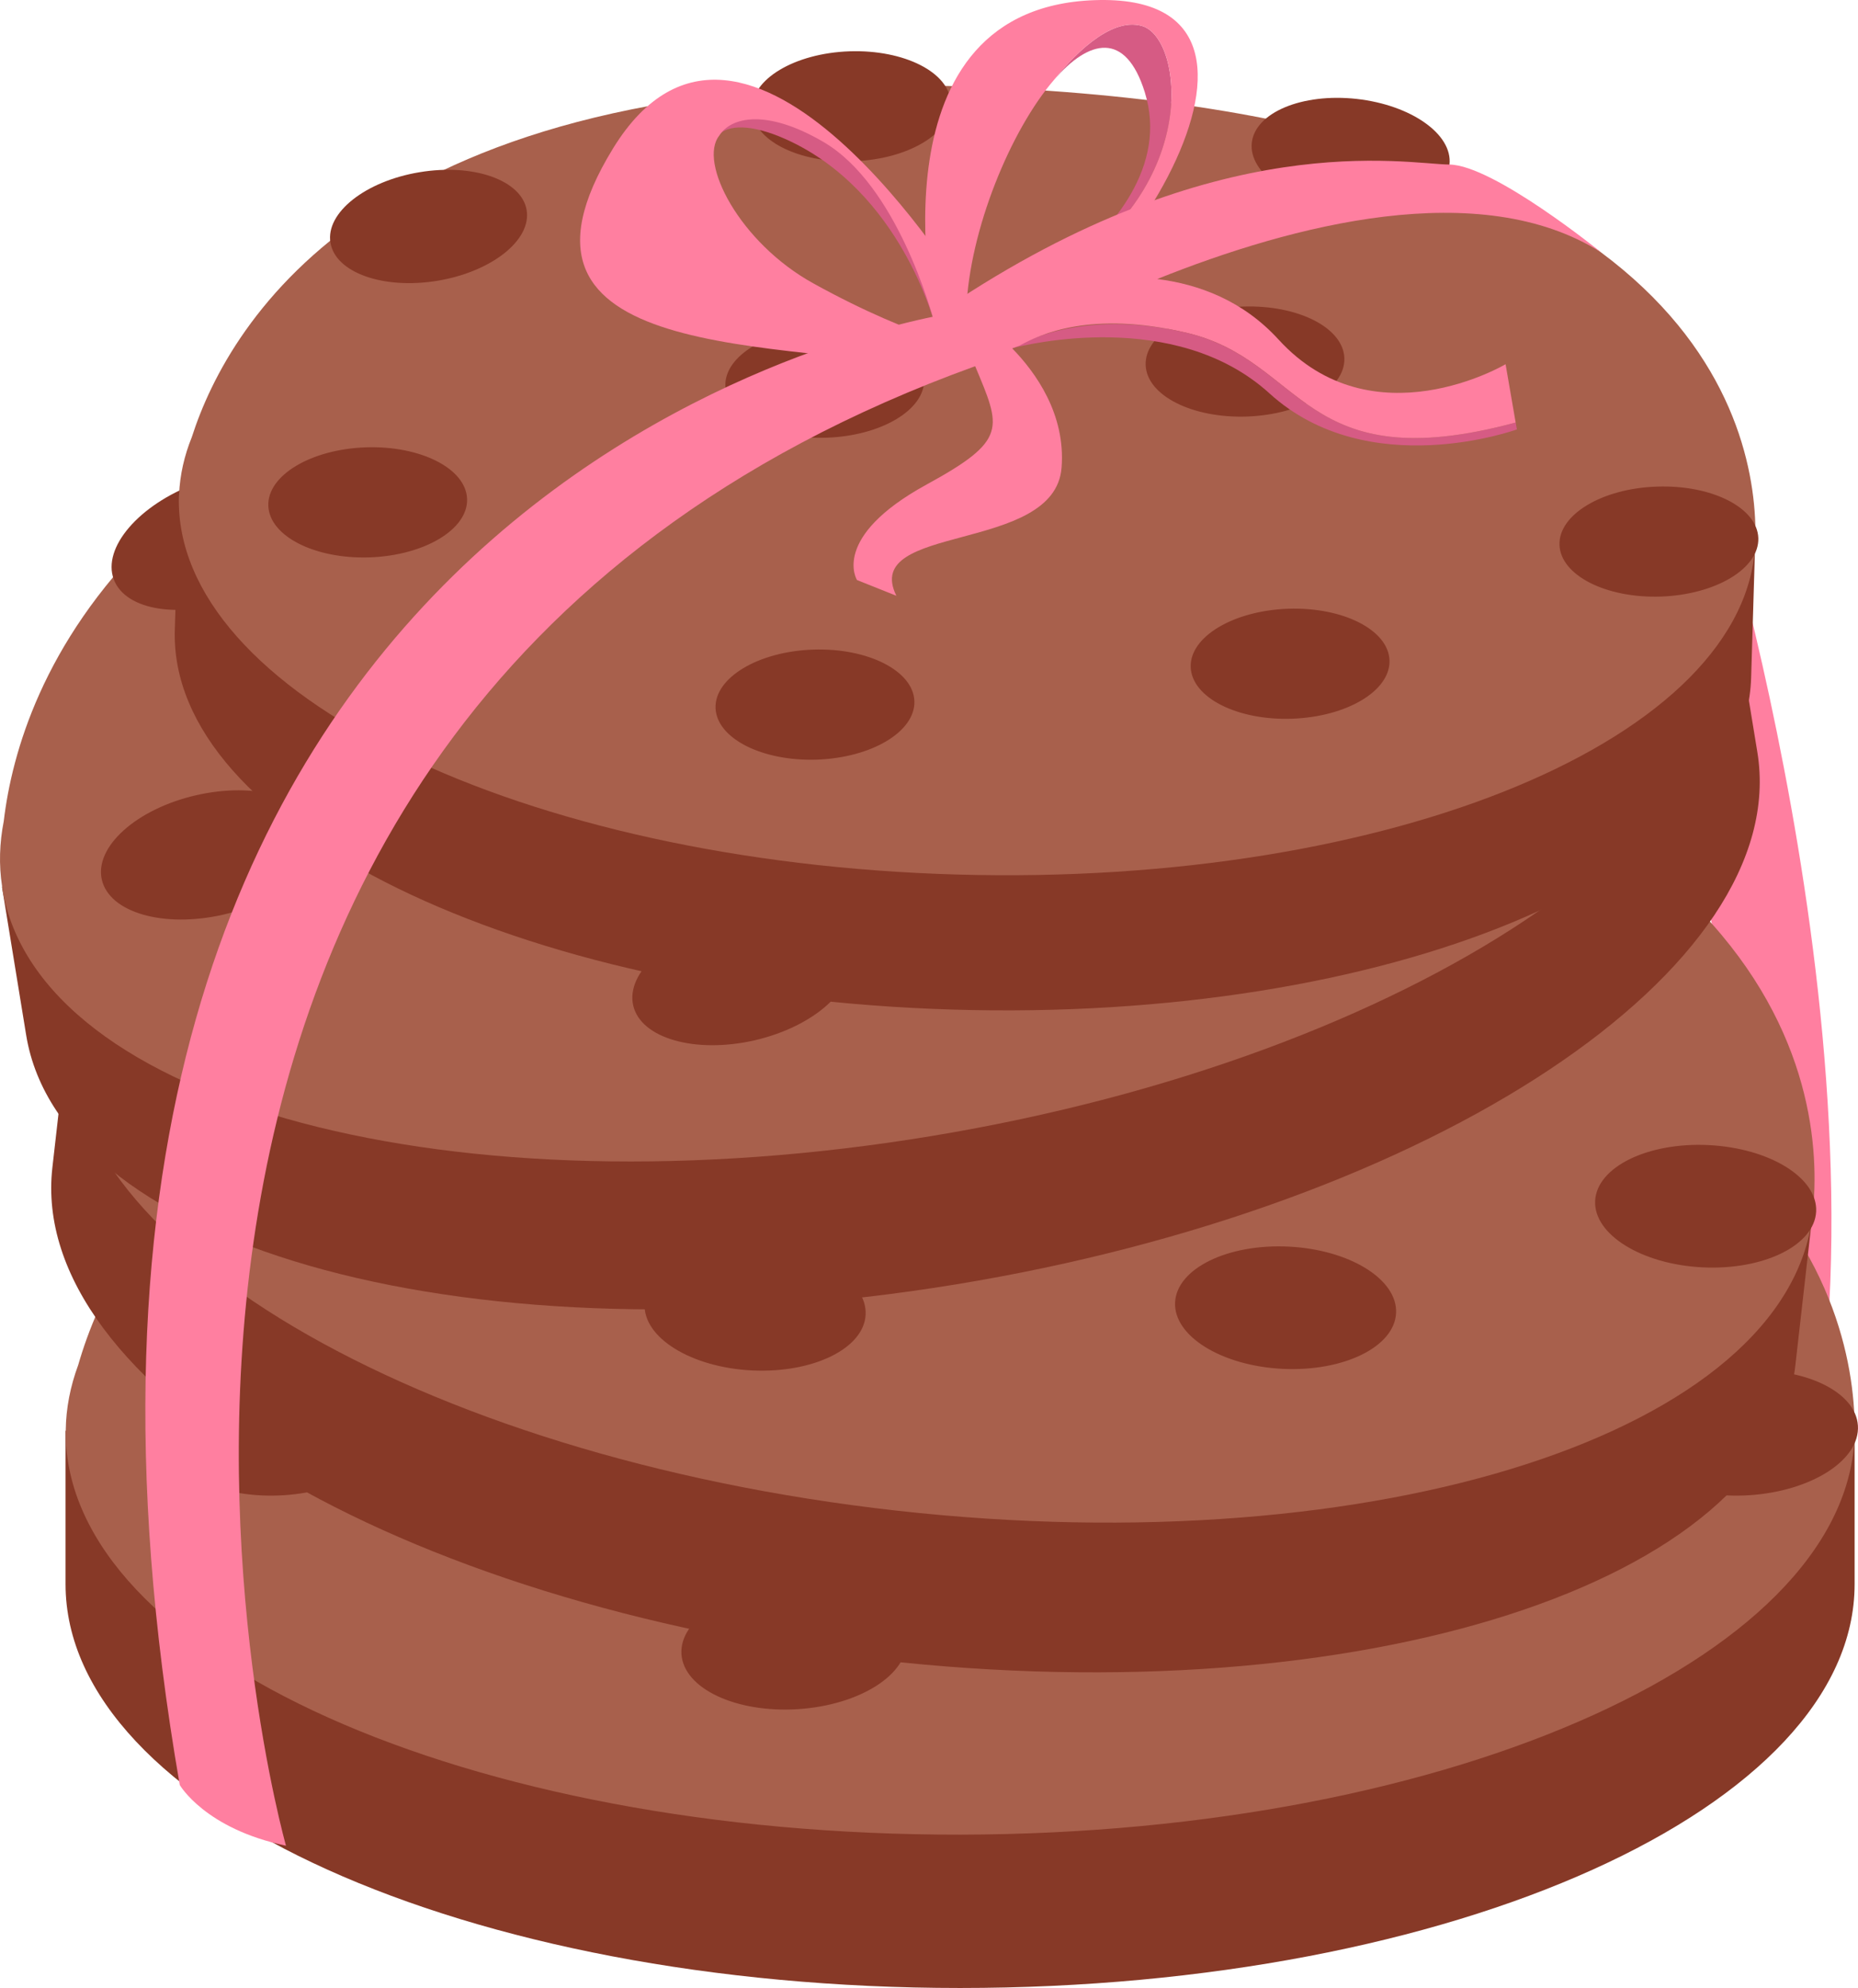 <svg version="1.1" id="图层_1" x="0px" y="0px" width="168.225px" height="180px" viewBox="0 0 168.225 180" enable-background="new 0 0 168.225 180" xml:space="preserve" xmlns="http://www.w3.org/2000/svg" xmlns:xlink="http://www.w3.org/1999/xlink" xmlns:xml="http://www.w3.org/XML/1998/namespace">
  <path fill="#FF7FA0" d="M155.045,42.85c0,0,18.166,57.707,7.326,96.482l-5.037-15.418c0,0,2.138-38.471-6.412-50.838L155.045,42.85z
	" class="color c1"/>
  <g>
    <path fill="#873927" d="M161.856,129.549c-12.111-13.305-41.09-22.676-74.931-22.676c-33.838,0-62.813,9.371-74.93,22.676h-6.06
		v13.885C5.936,163.627,42.198,180,86.926,180c44.73,0,80.992-16.373,80.992-36.566v-13.885H161.856z" class="color c2"/>
    <path fill="#A8604C" d="M83.762,85.182C24.936,85.301,10.58,111.424,7.08,123.596c-0.711,1.924-1.104,3.898-1.127,5.912
		c-0.008,0.125-0.008,0.205-0.008,0.205c0.039,20.189,36.334,36.486,81.063,36.402c44.728-0.092,80.959-16.535,80.918-36.725
		C167.903,117.686,160.45,85.027,83.762,85.182z" class="color c3"/>
    <g>
      <path fill="#873927" d="M40.749,99.248c0.605,3.063-3.395,6.426-8.926,7.521c-5.537,1.088-10.512-0.513-11.115-3.566
			c-0.602-3.068,3.392-6.43,8.929-7.523C35.17,94.588,40.143,96.188,40.749,99.248z" class="color c2"/>
      <path fill="#873927" d="M83.952,86.91c0.205,3.119-4.193,5.938-9.822,6.301c-5.631,0.363-10.354-1.867-10.559-4.975
			c-0.197-3.117,4.197-5.939,9.828-6.305C79.03,81.565,83.754,83.799,83.952,86.91z" class="color c2"/>
      <path fill="#873927" d="M82.084,115.369c0.199,3.111-4.196,5.936-9.824,6.299c-5.635,0.363-10.356-1.867-10.561-4.979
			c-0.199-3.109,4.197-5.937,9.826-6.301C77.161,110.025,81.885,112.256,82.084,115.369z" class="color c2"/>
      <path fill="#873927" d="M35.532,129.078c0.201,3.117-4.193,5.934-9.824,6.305c-5.631,0.357-10.354-1.869-10.561-4.982
			c-0.199-3.11,4.197-5.934,9.83-6.305C30.608,123.738,35.333,125.965,35.532,129.078z" class="color c2"/>
      <path fill="#873927" d="M82.084,148.451c0.199,3.113-4.196,5.936-9.824,6.301c-5.635,0.363-10.356-1.867-10.561-4.98
			c-0.199-3.104,4.197-5.934,9.826-6.299C77.161,143.107,81.885,145.34,82.084,148.451z" class="color c2"/>
      <path fill="#873927" d="M130.737,142.777c0.199,3.113-4.195,5.93-9.824,6.301c-5.631,0.359-10.354-1.873-10.559-4.979
			c-0.201-3.111,4.194-5.937,9.828-6.3C125.811,137.436,130.538,139.66,130.737,142.777z" class="color c2"/>
      <path fill="#873927" d="M125.165,111.891c0.201,3.113-4.194,5.933-9.826,6.301c-5.631,0.357-10.352-1.866-10.557-4.979
			c-0.201-3.113,4.195-5.936,9.828-6.305C120.239,106.549,124.963,108.773,125.165,111.891z" class="color c2"/>
      <path fill="#873927" d="M168.217,129.078c0.201,3.117-4.194,5.934-9.825,6.305c-5.629,0.357-10.354-1.869-10.56-4.982
			c-0.203-3.11,4.193-5.934,9.824-6.305C163.29,123.738,168.018,125.965,168.217,129.078z" class="color c2"/>
      <path fill="#873927" d="M135.352,91.686c-0.248,3.119-5.006,5.271-10.631,4.818c-5.623-0.453-9.979-3.332-9.73-6.445
			c0.252-3.107,5.006-5.27,10.633-4.82C131.249,85.693,135.604,88.578,135.352,91.686z" class="color c2"/>
    </g>
  </g>
  <g>
    <path fill="#873927" d="M158.184,109.453c-10.326-14.305-37.521-26.648-70.488-30.395c-32.967-3.748-62.238,2.176-75.512,13.799
		l-5.902-0.672L4.743,105.71c-2.238,19.672,31.275,39.638,74.855,44.592c43.573,4.949,80.717-6.979,82.952-26.649l1.535-13.527
		L158.184,109.453z" class="color c2"/>
    <path fill="#A8604C" d="M87.012,57.578c-57.324-6.402-74.201,17.461-78.955,28.93c-0.916,1.797-1.517,3.684-1.757,5.648
		c-0.02,0.111-0.034,0.188-0.034,0.188c-2.193,19.679,31.358,39.574,74.942,44.438c43.592,4.869,80.711-7.146,82.906-26.818
		C165.385,98.559,161.741,65.924,87.012,57.578z" class="color c3"/>
    <g>
      <path fill="#873927" d="M43.549,66.52c0.252,3.045-4.014,5.887-9.528,6.336c-5.511,0.449-10.183-1.66-10.431-4.701
			c-0.25-3.053,4.015-5.887,9.529-6.344C38.635,61.363,43.301,63.471,43.549,66.52z" class="color c2"/>
      <path fill="#873927" d="M87.01,59.285c-0.149,3.059-4.743,5.311-10.272,5.049c-5.523-0.27-9.877-2.963-9.732-6.018
			c0.152-3.057,4.742-5.316,10.277-5.049C82.797,53.531,87.157,56.229,87.01,59.285z" class="color c2"/>
      <path fill="#873927" d="M82.036,86.801c-0.149,3.055-4.746,5.314-10.271,5.049c-5.521-0.271-9.879-2.96-9.734-6.02
			c0.15-3.049,4.744-5.314,10.273-5.049C77.829,81.053,82.186,83.746,82.036,86.801z" class="color c2"/>
      <path fill="#873927" d="M35.165,95.01c-0.149,3.059-4.746,5.311-10.27,5.043c-5.525-0.272-9.879-2.961-9.734-6.018
			c0.148-3.059,4.744-5.318,10.271-5.053C30.958,89.256,35.313,91.945,35.165,95.01z" class="color c2"/>
      <path fill="#873927" d="M78.374,119.035c-0.149,3.055-4.744,5.311-10.27,5.051c-5.525-0.271-9.885-2.969-9.74-6.02
			c0.152-3.058,4.746-5.32,10.273-5.056C74.167,113.283,78.524,115.977,78.374,119.035z" class="color c2"/>
      <path fill="#873927" d="M126.401,118.891c-0.146,3.058-4.74,5.314-10.267,5.051c-5.53-0.272-9.885-2.967-9.741-6.02
			c0.151-3.059,4.746-5.316,10.27-5.051C122.194,113.143,126.549,115.838,126.401,118.891z" class="color c2"/>
      <path fill="#873927" d="M124.393,88.18c-0.152,3.061-4.746,5.314-10.273,5.05c-5.522-0.264-9.879-2.962-9.729-6.012
			c0.147-3.059,4.741-5.318,10.268-5.055C120.186,82.434,124.54,85.129,124.393,88.18z" class="color c2"/>
      <path fill="#873927" d="M164.436,109.699c-0.156,3.057-4.748,5.318-10.271,5.053c-5.528-0.273-9.881-2.973-9.74-6.021
			c0.148-3.055,4.746-5.321,10.271-5.051C160.225,103.955,164.583,106.643,164.436,109.699z" class="color c2"/>
      <path fill="#873927" d="M136.553,69.627c-0.591,3.008-5.457,4.578-10.89,3.52c-5.432-1.064-9.354-4.354-8.768-7.354
			c0.59-3.002,5.463-4.584,10.893-3.525C133.219,63.336,137.141,66.627,136.553,69.627z" class="color c2"/>
    </g>
  </g>
  <g>
    <path fill="#873927" d="M151.051,55.625c-13.821-10.961-43.346-15.443-76.094-10.09c-32.746,5.357-59.299,19.01-68.922,33.809
		l-5.856,0.957l2.192,13.43c3.195,19.539,40.877,29.646,84.156,22.566c43.281-7.08,75.783-28.654,72.586-48.193l-2.199-13.434
		L151.051,55.625z" class="color c2"/>
    <path fill="#A8604C" d="M68.461,25.049C11.557,34.467,1.799,62.023,0.34,74.35c-0.387,1.98-0.452,3.955-0.151,5.902
		c0.014,0.125,0.016,0.205,0.016,0.205c3.242,19.527,40.937,29.561,84.205,22.393c43.273-7.17,75.728-28.811,72.492-48.344
		C155.022,43.189,142.645,12.764,68.461,25.049z" class="color c3"/>
    <g>
      <path fill="#873927" d="M29.071,45.459c1.066,2.869-2.271,6.76-7.453,8.699c-5.184,1.922-10.246,1.17-11.318-1.701
			c-1.063-2.863,2.269-6.754,7.451-8.684C22.93,41.84,28,42.6,29.071,45.459z" class="color c2"/>
      <path fill="#873927" d="M68.926,26.688c0.687,2.988-3.129,6.404-8.514,7.654c-5.393,1.238-10.313-0.166-11-3.141
			c-0.69-2.988,3.115-6.412,8.508-7.658C63.309,22.301,68.235,23.715,68.926,26.688z" class="color c2"/>
      <path fill="#873927" d="M71.62,54.525c0.685,2.98-3.125,6.404-8.514,7.652c-5.394,1.24-10.313-0.17-11.006-3.15
			c-0.687-2.979,3.121-6.406,8.512-7.646C66.002,50.133,70.93,51.543,71.62,54.525z" class="color c2"/>
      <path fill="#873927" d="M28.741,75.16c0.686,2.98-3.121,6.404-8.514,7.652C14.84,84.046,9.916,82.64,9.221,79.658
			c-0.685-2.98,3.118-6.404,8.516-7.65C23.127,70.768,28.055,72.178,28.741,75.16z" class="color c2"/>
      <path fill="#873927" d="M76.854,86.533c0.684,2.986-3.123,6.406-8.513,7.658c-5.395,1.233-10.319-0.17-11.01-3.15
			c-0.686-2.975,3.123-6.406,8.512-7.652C71.241,82.148,76.167,83.561,76.854,86.533z" class="color c2"/>
      <path fill="#873927" d="M123.036,73.35c0.682,2.98-3.121,6.398-8.512,7.646c-5.396,1.246-10.314-0.164-11.01-3.146
			c-0.687-2.98,3.123-6.404,8.514-7.654C117.424,68.955,122.346,70.367,123.036,73.35z" class="color c2"/>
      <path fill="#873927" d="M112.752,44.342c0.687,2.988-3.121,6.404-8.51,7.65c-5.396,1.24-10.313-0.164-11.004-3.145
			c-0.687-2.982,3.123-6.404,8.508-7.652C107.141,39.949,112.063,41.361,112.752,44.342z" class="color c2"/>
      <path fill="#873927" d="M157.137,54.158c0.682,2.986-3.123,6.412-8.517,7.658c-5.391,1.234-10.313-0.17-11.008-3.152
			c-0.687-2.977,3.121-6.408,8.512-7.645C151.522,49.771,156.452,51.176,157.137,54.158z" class="color c2"/>
      <path fill="#873927" d="M119.415,23.182c0.25,3.051-4.008,5.889-9.524,6.344c-5.519,0.447-10.183-1.648-10.438-4.697
			c-0.25-3.045,4.012-5.893,9.529-6.35C114.493,18.029,119.163,20.129,119.415,23.182z" class="color c2"/>
    </g>
  </g>
  <path fill="#873927" d="M153.577,48.973c-10.313-12.055-35.596-21.084-65.412-21.988C58.35,26.08,32.569,33.563,21.534,44.967
	l-5.332-0.164l-0.375,12.229c-0.541,17.79,30.974,33.189,70.384,34.378c39.406,1.197,71.799-12.256,72.338-30.045l0.367-12.232
	L153.577,48.973z" class="color c2"/>
  <path fill="#A8604C" d="M85.956,7.787C34.124,6.316,20.774,28.959,17.366,39.58c-0.68,1.682-1.076,3.414-1.152,5.186
	c-0.004,0.107-0.016,0.184-0.016,0.184c-0.5,17.787,31.039,33.119,70.453,34.234c39.416,1.113,71.774-12.404,72.279-30.199
	C159.221,38.678,153.53,9.703,85.956,7.787z" class="color c3"/>
  <g>
    <path fill="#873927" d="M47.684,19.027c0.446,2.715-3.164,5.574-8.07,6.395c-4.906,0.805-9.246-0.729-9.695-3.449
		c-0.448-2.709,3.162-5.57,8.07-6.381C42.889,14.777,47.231,16.318,47.684,19.027z" class="color c2"/>
    <path fill="#873927" d="M86.083,9.314c0.09,2.756-3.856,5.115-8.826,5.289c-4.975,0.168-9.071-1.916-9.172-4.664
		c-0.092-2.754,3.857-5.119,8.826-5.293C81.881,4.479,85.983,6.568,86.083,9.314z" class="color c2"/>
    <path fill="#873927" d="M83.674,34.342c0.089,2.748-3.858,5.115-8.829,5.289c-4.972,0.168-9.072-1.924-9.171-4.674
		c-0.096-2.744,3.854-5.117,8.828-5.285C79.473,29.498,83.579,31.592,83.674,34.342z" class="color c2"/>
    <path fill="#873927" d="M42.29,45.178c0.094,2.748-3.856,5.115-8.83,5.291c-4.965,0.16-9.069-1.924-9.166-4.676
		c-0.094-2.748,3.853-5.115,8.826-5.289C38.09,40.336,42.196,42.43,42.29,45.178z" class="color c2"/>
    <path fill="#873927" d="M82.79,63.486c0.088,2.754-3.856,5.115-8.828,5.295c-4.971,0.162-9.075-1.926-9.176-4.674
		c-0.092-2.742,3.859-5.117,8.828-5.289C78.59,58.648,82.696,60.744,82.79,63.486z" class="color c2"/>
    <path fill="#873927" d="M125.807,59.791c0.09,2.748-3.853,5.109-8.824,5.285c-4.976,0.172-9.076-1.92-9.176-4.67
		c-0.095-2.748,3.858-5.113,8.827-5.289C121.608,54.951,125.711,57.043,125.807,59.791z" class="color c2"/>
    <path fill="#873927" d="M121.721,32.426c0.092,2.756-3.855,5.115-8.826,5.289c-4.974,0.168-9.074-1.916-9.166-4.666
		c-0.097-2.746,3.854-5.115,8.819-5.291C117.524,27.586,121.627,29.678,121.721,32.426z" class="color c2"/>
    <path fill="#873927" d="M159.2,48.721c0.09,2.754-3.857,5.121-8.83,5.295c-4.969,0.162-9.074-1.928-9.172-4.676
		c-0.096-2.742,3.857-5.121,8.826-5.281C154.997,43.885,159.106,45.971,159.2,48.721z" class="color c2"/>
    <path fill="#873927" d="M131.237,14.9c-0.303,2.732-4.545,4.506-9.494,3.961c-4.945-0.553-8.703-3.203-8.404-5.941
		c0.306-2.729,4.554-4.51,9.5-3.963C127.78,9.51,131.542,12.166,131.237,14.9z" class="color c2"/>
  </g>
  <g>
    <path fill="#D65B84" d="M74.706,12.432c-5.147-3.006-8.676-1.811-9.733-0.115c0.844-1.055,3.057-1.117,6.211,0.305
		c10.381,4.682,13.436,16.693,13.436,16.693l0.01-0.012C84.358,28.336,81.379,16.328,74.706,12.432z" class="color c4"/>
    <path fill="#FF7FA0" d="M73.625,25.65c-6.66-3.684-10.428-10.955-8.5-13.373c1.058-1.695,4.279-2.432,9.429,0.574
		c6.672,3.896,9.805,15.484,10.073,16.451l2.838-2.635c0,0-19.946-32.773-31.957-13.232C43.499,32.979,70.571,30.74,86.245,33.588
		l2.646-1.832C88.891,31.756,83.192,30.943,73.625,25.65z" class="color c1"/>
  </g>
  <g>
    <path fill="#D65B84" d="M103.407,2.355c-2.977-0.883-6.514,3.041-7.975,4.877c3.178-3.684,6.487-4.436,8.217,1.115
		c2.074,6.662-2.826,12.443-7.813,16.373C108.721,16.838,107.137,3.463,103.407,2.355z" class="color c4"/>
    <path fill="#FF7FA0" d="M99.577,0.002c-21.17,0.307-14.961,28.803-14.961,28.803l2.875-0.764
		c0.281-7.203,4.012-16.252,7.941-20.809c1.461-1.836,4.998-5.76,7.975-4.877c3.73,1.107,5.314,14.482-7.57,22.365
		c-4.305,3.396-8.676,5.406-8.676,5.406l0.711,2.646C98.764,31.959,120.747-0.303,99.577,0.002z" class="color c1"/>
  </g>
  <path fill="#D65B84" d="M107.415,30.127c-8.672-2.027-13.973,0.406-15.774,1.4c1.207-0.303,14.754-3.678,23.305,4.098
	c8.959,8.141,22.393,3.256,22.393,3.256l-0.106-0.623C117.821,43.484,118.17,32.643,107.415,30.127z" class="color c4"/>
  <path fill="#FF7FA0" d="M115.758,30.741c-3.229-3.537-7.24-5.01-10.983-5.477c12.257-4.913,29.224-9.352,40.194-2.413
	c0,0-9.756-7.914-13.731-7.951c-3.978-0.039-20.975-3.6-45.604,12.988l0.419,0.488c-7.125,1.211-89.796,17.811-69.776,133.244
	c-0.001,0,2.288,3.969,9.616,5.496c0,0-28.644-101.065,62.401-133.958c2.339,5.609,2.993,6.675-4.39,10.709
	c-8.75,4.785-6.31,8.652-6.31,8.652l3.563,1.424c-3.256-6.616,14.35-3.764,14.959-11.602c0.378-4.827-2.332-8.604-4.471-10.8
	c0.224-0.087,0.663-0.257,0.707-0.267c1.805-0.996,6.391-3.175,15.063-1.148c10.756,2.516,10.406,13.357,29.814,8.131l-0.912-5.279
	C136.317,32.979,124.307,40.104,115.758,30.741z" class="color c1"/>
  <path fill="#D65B84" d="M88.127,33.08" class="color c4"/>
</svg>